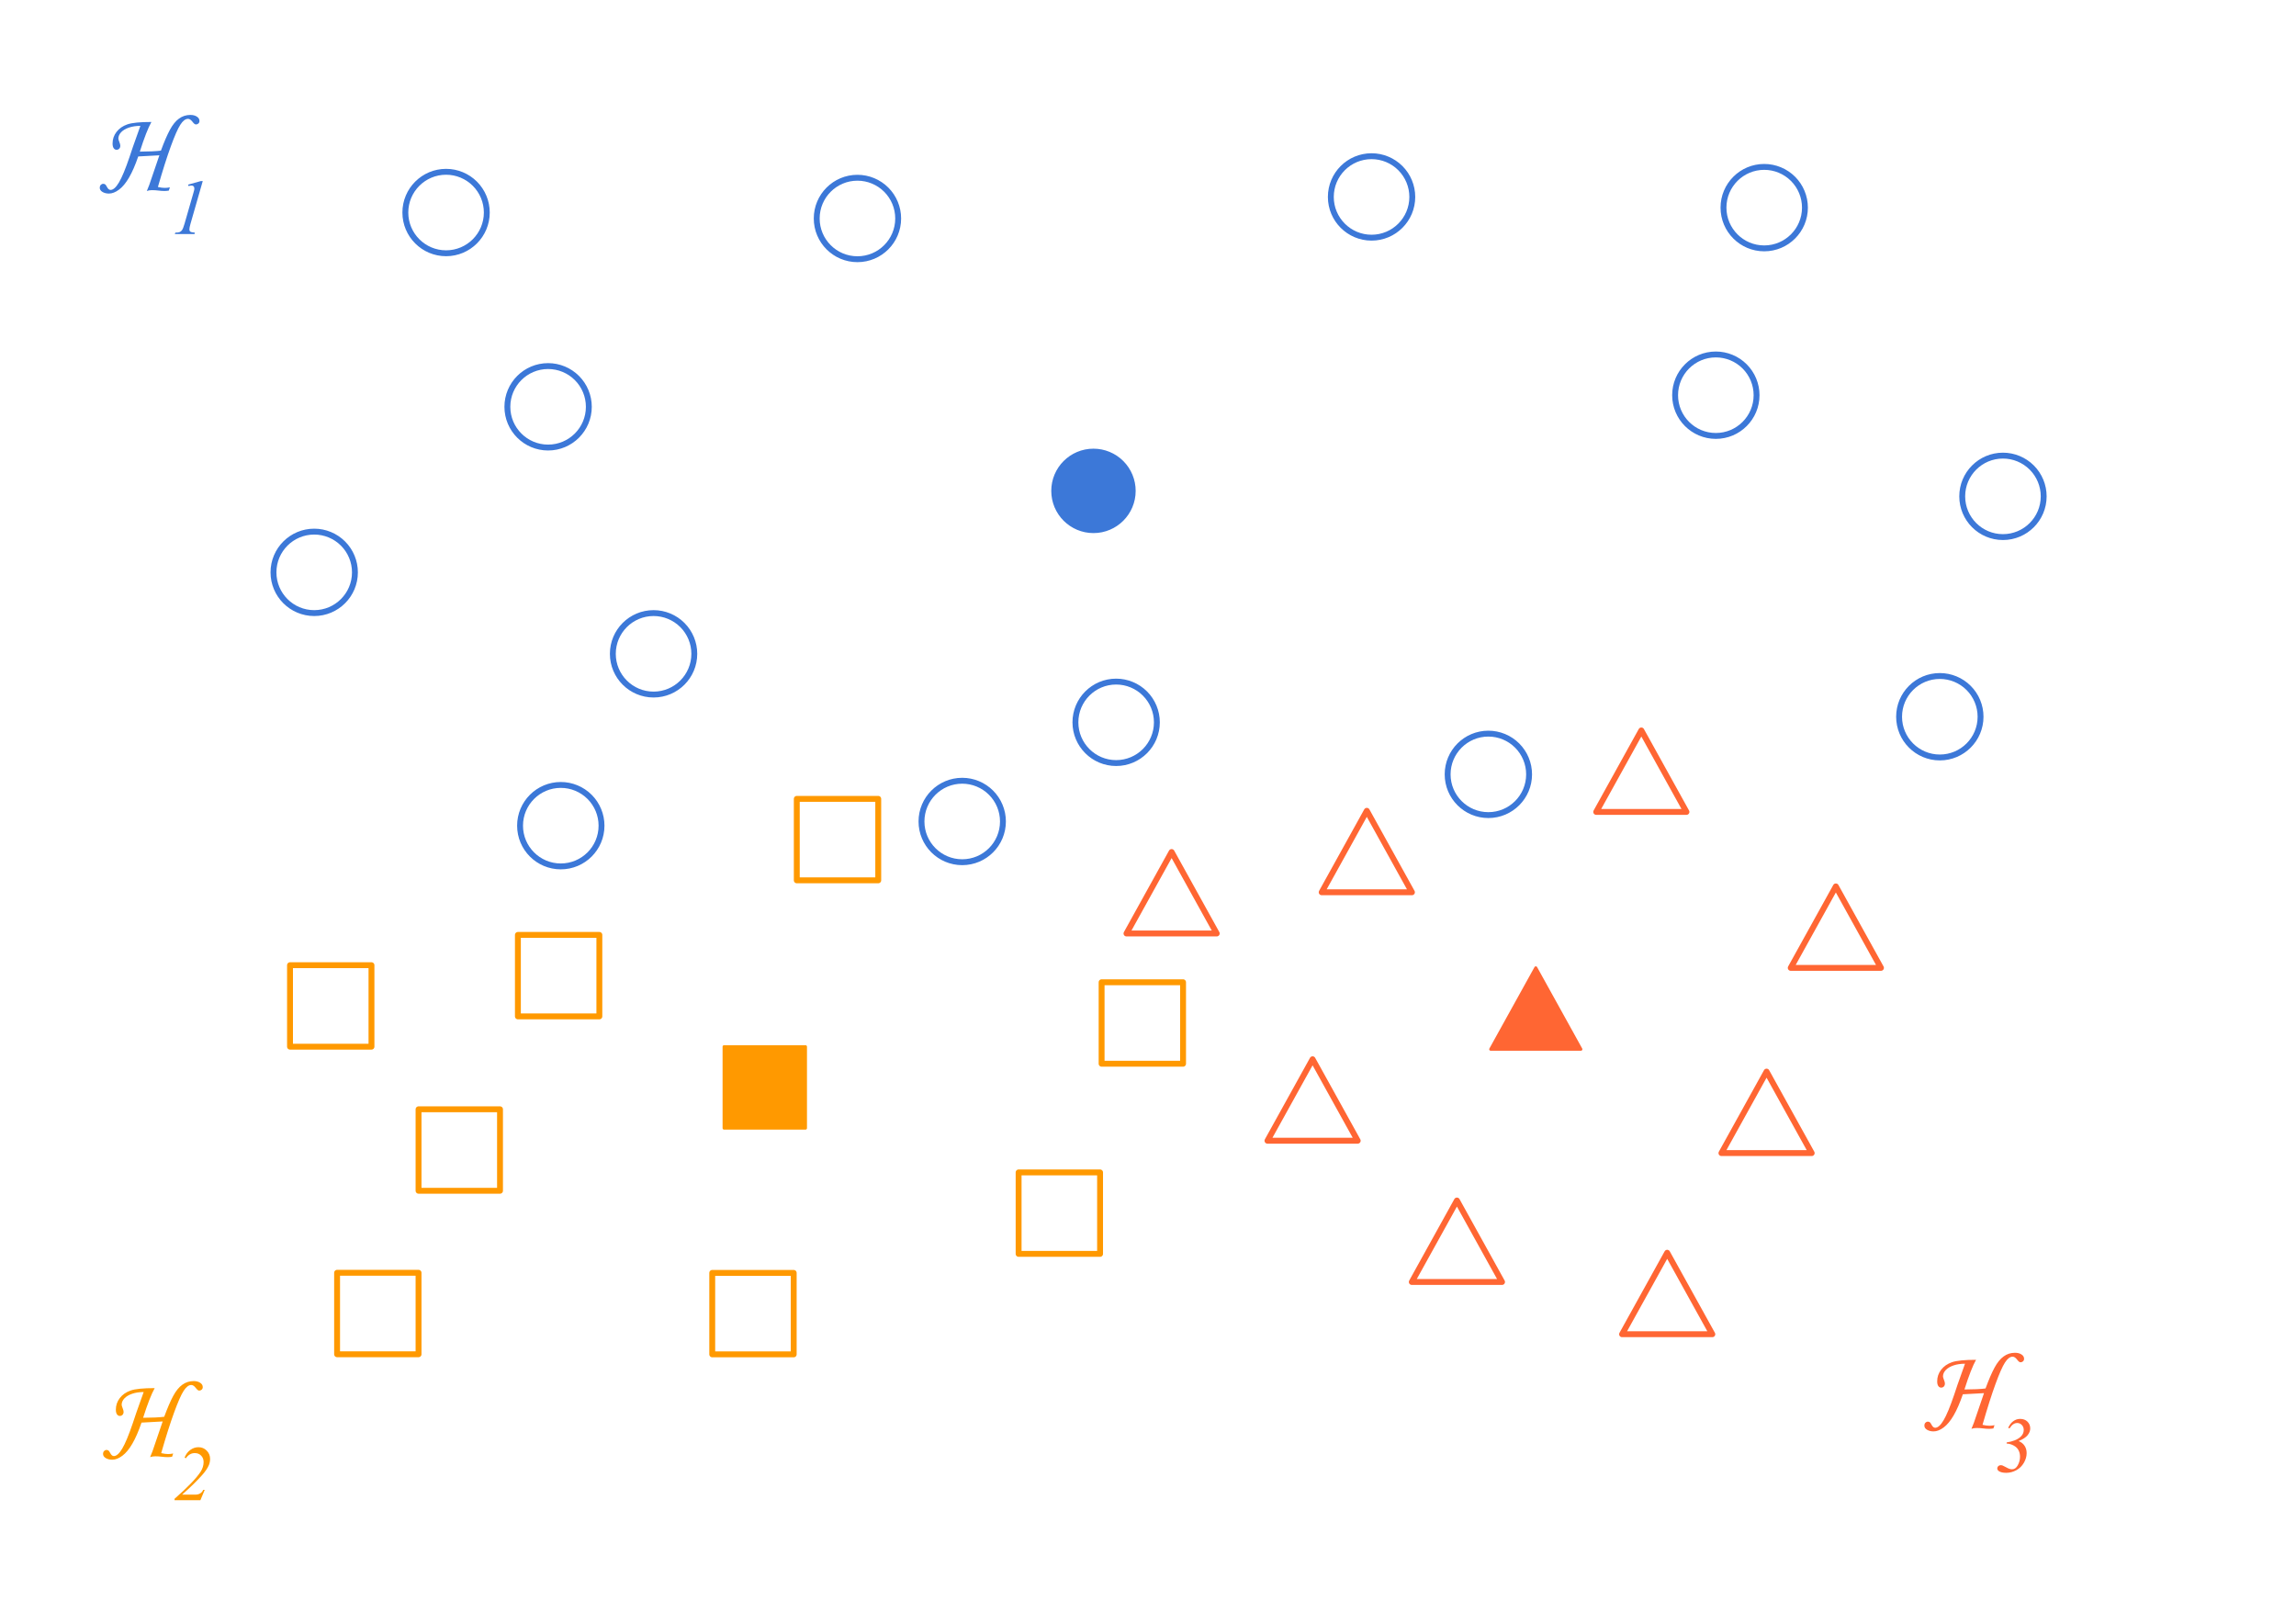 <svg version="1.1" viewBox="0.0 0.0 780.349 544.152" fill="none" stroke="none" stroke-linecap="square" stroke-miterlimit="10" xmlns:xlink="http://www.w3.org/1999/xlink" xmlns="http://www.w3.org/2000/svg"><clipPath id="p.0"><path d="m0 0l780.349 0l0 544.152l-780.349 0l0 -544.152z" clip-rule="nonzero"/></clipPath><g clip-path="url(#p.0)"><path fill="#000000" fill-opacity="0.0" d="m0 0l780.349 0l0 544.152l-780.349 0z" fill-rule="evenodd"/><path fill="#3c78d8" d="m357.798 166.814l0 0c0 -7.645 6.198 -13.843 13.842 -13.843l0 0c3.671 0 7.192 1.458 9.788 4.054c2.596 2.596 4.054 6.117 4.054 9.788l0 0c0 7.645 -6.198 13.843 -13.843 13.843l0 0c-7.645 0 -13.842 -6.198 -13.842 -13.843z" fill-rule="evenodd"/><path stroke="#3c78d8" stroke-width="1.0" stroke-linejoin="round" stroke-linecap="butt" d="m357.798 166.814l0 0c0 -7.645 6.198 -13.843 13.842 -13.843l0 0c3.671 0 7.192 1.458 9.788 4.054c2.596 2.596 4.054 6.117 4.054 9.788l0 0c0 7.645 -6.198 13.843 -13.843 13.843l0 0c-7.645 0 -13.842 -6.198 -13.842 -13.843z" fill-rule="evenodd"/><path fill="#000000" fill-opacity="0.0" d="m208.289 222.184l0 0c0 -7.645 6.198 -13.843 13.843 -13.843l0 0c3.671 0 7.192 1.458 9.788 4.054c2.596 2.596 4.054 6.117 4.054 9.788l0 0c0 7.645 -6.198 13.843 -13.843 13.843l0 0c-7.645 0 -13.843 -6.198 -13.843 -13.843z" fill-rule="evenodd"/><path stroke="#3c78d8" stroke-width="2.0" stroke-linejoin="round" stroke-linecap="butt" d="m208.289 222.184l0 0c0 -7.645 6.198 -13.843 13.843 -13.843l0 0c3.671 0 7.192 1.458 9.788 4.054c2.596 2.596 4.054 6.117 4.054 9.788l0 0c0 7.645 -6.198 13.843 -13.843 13.843l0 0c-7.645 0 -13.843 -6.198 -13.843 -13.843z" fill-rule="evenodd"/><path fill="#000000" fill-opacity="0.0" d="m176.755 280.584l0 0c0 -7.645 6.198 -13.843 13.843 -13.843l0 0c3.671 0 7.192 1.458 9.788 4.054c2.596 2.596 4.054 6.117 4.054 9.788l0 0c0 7.645 -6.198 13.842 -13.843 13.842l0 0c-7.645 0 -13.843 -6.197 -13.843 -13.842z" fill-rule="evenodd"/><path stroke="#3c78d8" stroke-width="2.0" stroke-linejoin="round" stroke-linecap="butt" d="m176.755 280.584l0 0c0 -7.645 6.198 -13.843 13.843 -13.843l0 0c3.671 0 7.192 1.458 9.788 4.054c2.596 2.596 4.054 6.117 4.054 9.788l0 0c0 7.645 -6.198 13.842 -13.843 13.842l0 0c-7.645 0 -13.843 -6.197 -13.843 -13.842z" fill-rule="evenodd"/><path fill="#000000" fill-opacity="0.0" d="m313.188 279.159l0 0c0 -7.645 6.198 -13.843 13.843 -13.843l0 0c3.671 0 7.192 1.458 9.788 4.054c2.596 2.596 4.054 6.117 4.054 9.788l0 0c0 7.645 -6.198 13.842 -13.842 13.842l0 0c-7.645 0 -13.843 -6.198 -13.843 -13.842z" fill-rule="evenodd"/><path stroke="#3c78d8" stroke-width="2.0" stroke-linejoin="round" stroke-linecap="butt" d="m313.188 279.159l0 0c0 -7.645 6.198 -13.843 13.843 -13.843l0 0c3.671 0 7.192 1.458 9.788 4.054c2.596 2.596 4.054 6.117 4.054 9.788l0 0c0 7.645 -6.198 13.842 -13.842 13.842l0 0c-7.645 0 -13.843 -6.198 -13.843 -13.842z" fill-rule="evenodd"/><path fill="#000000" fill-opacity="0.0" d="m365.507 245.464l0 0c0 -7.645 6.198 -13.843 13.842 -13.843l0 0c3.671 0 7.192 1.458 9.788 4.054c2.596 2.596 4.054 6.117 4.054 9.788l0 0c0 7.645 -6.198 13.843 -13.843 13.843l0 0c-7.645 0 -13.842 -6.198 -13.842 -13.843z" fill-rule="evenodd"/><path stroke="#3c78d8" stroke-width="2.0" stroke-linejoin="round" stroke-linecap="butt" d="m365.507 245.464l0 0c0 -7.645 6.198 -13.843 13.842 -13.843l0 0c3.671 0 7.192 1.458 9.788 4.054c2.596 2.596 4.054 6.117 4.054 9.788l0 0c0 7.645 -6.198 13.843 -13.843 13.843l0 0c-7.645 0 -13.842 -6.198 -13.842 -13.843z" fill-rule="evenodd"/><path fill="#000000" fill-opacity="0.0" d="m666.908 168.672l0 0c0 -7.645 6.198 -13.843 13.843 -13.843l0 0c3.671 0 7.192 1.458 9.788 4.054c2.596 2.596 4.054 6.117 4.054 9.788l0 0c0 7.645 -6.198 13.843 -13.843 13.843l0 0c-7.645 0 -13.843 -6.198 -13.843 -13.843z" fill-rule="evenodd"/><path stroke="#3c78d8" stroke-width="2.0" stroke-linejoin="round" stroke-linecap="butt" d="m666.908 168.672l0 0c0 -7.645 6.198 -13.843 13.843 -13.843l0 0c3.671 0 7.192 1.458 9.788 4.054c2.596 2.596 4.054 6.117 4.054 9.788l0 0c0 7.645 -6.198 13.843 -13.843 13.843l0 0c-7.645 0 -13.843 -6.198 -13.843 -13.843z" fill-rule="evenodd"/><path fill="#000000" fill-opacity="0.0" d="m645.451 243.564l0 0c0 -7.645 6.198 -13.843 13.843 -13.843l0 0c3.671 0 7.192 1.458 9.788 4.054c2.596 2.596 4.054 6.117 4.054 9.788l0 0c0 7.645 -6.198 13.843 -13.843 13.843l0 0c-7.645 0 -13.843 -6.198 -13.843 -13.843z" fill-rule="evenodd"/><path stroke="#3c78d8" stroke-width="2.0" stroke-linejoin="round" stroke-linecap="butt" d="m645.451 243.564l0 0c0 -7.645 6.198 -13.843 13.843 -13.843l0 0c3.671 0 7.192 1.458 9.788 4.054c2.596 2.596 4.054 6.117 4.054 9.788l0 0c0 7.645 -6.198 13.843 -13.843 13.843l0 0c-7.645 0 -13.843 -6.198 -13.843 -13.843z" fill-rule="evenodd"/><path fill="#ff9900" d="m246.086 355.684l27.685 0l0 27.685l-27.685 0z" fill-rule="evenodd"/><path stroke="#ff9900" stroke-width="1.0" stroke-linejoin="round" stroke-linecap="butt" d="m246.086 355.684l27.685 0l0 27.685l-27.685 0z" fill-rule="evenodd"/><path fill="#000000" fill-opacity="0.0" d="m176.02 317.705l27.685 0l0 27.685l-27.685 0z" fill-rule="evenodd"/><path stroke="#ff9900" stroke-width="2.0" stroke-linejoin="round" stroke-linecap="butt" d="m176.02 317.705l27.685 0l0 27.685l-27.685 0z" fill-rule="evenodd"/><path fill="#000000" fill-opacity="0.0" d="m98.569 327.999l27.685 0l0 27.685l-27.685 0z" fill-rule="evenodd"/><path stroke="#ff9900" stroke-width="2.0" stroke-linejoin="round" stroke-linecap="butt" d="m98.569 327.999l27.685 0l0 27.685l-27.685 0z" fill-rule="evenodd"/><path fill="#000000" fill-opacity="0.0" d="m142.254 376.965l27.685 0l0 27.685l-27.685 0z" fill-rule="evenodd"/><path stroke="#ff9900" stroke-width="2.0" stroke-linejoin="round" stroke-linecap="butt" d="m142.254 376.965l27.685 0l0 27.685l-27.685 0z" fill-rule="evenodd"/><path fill="#000000" fill-opacity="0.0" d="m114.569 432.524l27.685 0l0 27.685l-27.685 0z" fill-rule="evenodd"/><path stroke="#ff9900" stroke-width="2.0" stroke-linejoin="round" stroke-linecap="butt" d="m114.569 432.524l27.685 0l0 27.685l-27.685 0z" fill-rule="evenodd"/><path fill="#000000" fill-opacity="0.0" d="m346.199 398.413l27.685 0l0 27.685l-27.685 0z" fill-rule="evenodd"/><path stroke="#ff9900" stroke-width="2.0" stroke-linejoin="round" stroke-linecap="butt" d="m346.199 398.413l27.685 0l0 27.685l-27.685 0z" fill-rule="evenodd"/><path fill="#000000" fill-opacity="0.0" d="m374.407 333.796l27.685 0l0 27.685l-27.685 0z" fill-rule="evenodd"/><path stroke="#ff9900" stroke-width="2.0" stroke-linejoin="round" stroke-linecap="butt" d="m374.407 333.796l27.685 0l0 27.685l-27.685 0z" fill-rule="evenodd"/><path fill="#000000" fill-opacity="0.0" d="m270.806 271.471l27.685 0l0 27.685l-27.685 0z" fill-rule="evenodd"/><path stroke="#ff9900" stroke-width="2.0" stroke-linejoin="round" stroke-linecap="butt" d="m270.806 271.471l27.685 0l0 27.685l-27.685 0z" fill-rule="evenodd"/><path fill="#ff6633" d="m506.638 356.564l15.339 -27.685l15.339 27.685z" fill-rule="evenodd"/><path stroke="#ff6633" stroke-width="1.0" stroke-linejoin="round" stroke-linecap="butt" d="m506.638 356.564l15.339 -27.685l15.339 27.685z" fill-rule="evenodd"/><path fill="#000000" fill-opacity="0.0" d="m542.507 275.908l15.339 -27.685l15.339 27.685z" fill-rule="evenodd"/><path stroke="#ff6633" stroke-width="2.0" stroke-linejoin="round" stroke-linecap="butt" d="m542.507 275.908l15.339 -27.685l15.339 27.685z" fill-rule="evenodd"/><path fill="#000000" fill-opacity="0.0" d="m479.829 435.646l15.339 -27.685l15.339 27.685z" fill-rule="evenodd"/><path stroke="#ff6633" stroke-width="2.0" stroke-linejoin="round" stroke-linecap="butt" d="m479.829 435.646l15.339 -27.685l15.339 27.685z" fill-rule="evenodd"/><path fill="#000000" fill-opacity="0.0" d="m430.774 387.646l15.339 -27.685l15.339 27.685z" fill-rule="evenodd"/><path stroke="#ff6633" stroke-width="2.0" stroke-linejoin="round" stroke-linecap="butt" d="m430.774 387.646l15.339 -27.685l15.339 27.685z" fill-rule="evenodd"/><path fill="#000000" fill-opacity="0.0" d="m382.861 317.22l15.339 -27.685l15.339 27.685z" fill-rule="evenodd"/><path stroke="#ff6633" stroke-width="2.0" stroke-linejoin="round" stroke-linecap="butt" d="m382.861 317.22l15.339 -27.685l15.339 27.685z" fill-rule="evenodd"/><path fill="#000000" fill-opacity="0.0" d="m585.072 391.847l15.339 -27.685l15.339 27.685z" fill-rule="evenodd"/><path stroke="#ff6633" stroke-width="2.0" stroke-linejoin="round" stroke-linecap="butt" d="m585.072 391.847l15.339 -27.685l15.339 27.685z" fill-rule="evenodd"/><path fill="#000000" fill-opacity="0.0" d="m608.617 328.906l15.339 -27.685l15.339 27.685z" fill-rule="evenodd"/><path stroke="#ff6633" stroke-width="2.0" stroke-linejoin="round" stroke-linecap="butt" d="m608.617 328.906l15.339 -27.685l15.339 27.685z" fill-rule="evenodd"/><path fill="#000000" fill-opacity="0.0" d="m551.297 453.402l15.339 -27.685l15.339 27.685z" fill-rule="evenodd"/><path stroke="#ff6633" stroke-width="2.0" stroke-linejoin="round" stroke-linecap="butt" d="m551.297 453.402l15.339 -27.685l15.339 27.685z" fill-rule="evenodd"/><path fill="#000000" fill-opacity="0.0" d="m16.985 447.412l72.441 0l0 80.252l-72.441 0z" fill-rule="evenodd"/><path fill="#ff9900" d="m57.053 495.171q-1.016 0 -2.078 -0.141q-1.047 -0.141 -2.203 -0.141q-0.953 0 -1.75 0.281q0.391 -0.891 0.812 -2.016q0.438 -1.141 3.453 -10.109l-7.188 0.391q-1.516 4.422 -3.125 7.172q-1.594 2.75 -3.391 4.094q-1.797 1.344 -3.438 1.344q-1.297 0 -2.219 -0.562q-0.906 -0.547 -0.906 -1.438q0 -0.562 0.344 -0.938q0.359 -0.375 0.812 -0.375q0.672 0 0.969 0.516l0.297 0.5q0.547 1.062 1.25 1.062q1.344 0 2.859 -2.547q1.516 -2.547 3.578 -8.609l1.172 -3.5l2.531 -7.109q-2.172 0 -3.891 0.578q-1.703 0.578 -2.656 1.578q-0.938 1.0 -0.938 2.172q0 0.312 0.328 1.141q0.328 0.828 0.328 1.25q0 0.672 -0.375 1.047q-0.375 0.359 -0.891 0.359q-0.609 0 -0.984 -0.547q-0.375 -0.547 -0.375 -1.578q0 -2.219 1.344 -3.953q1.344 -1.75 3.688 -2.562q2.359 -0.812 8.172 -0.812q-1.672 2.953 -3.938 10.078q1.938 0 4.109 -0.094q2.172 -0.109 3.062 -0.25q1.641 -4.453 3.047 -7.062q1.406 -2.609 3.109 -3.828q1.703 -1.234 3.844 -1.234q1.344 0 2.219 0.578q0.875 0.562 0.875 1.469q0 0.547 -0.375 0.875q-0.359 0.312 -0.844 0.312q-0.484 0 -1.188 -0.953q-0.75 -0.953 -1.484 -0.953q-1.328 0 -2.609 2.0q-1.281 1.984 -3.234 7.344q-1.953 5.344 -4.391 13.812q1.344 0.312 2.328 0.312q0.859 0 1.75 -0.188l-0.375 1.109q-0.781 0.125 -1.438 0.125z" fill-rule="nonzero"/><path fill="#ff9900" d="m68.108 509.812l-8.781 0l0 -0.484q6.703 -5.875 8.875 -9.219q1.0 -1.562 1.0 -3.266q0 -1.344 -0.844 -2.188q-0.828 -0.859 -2.156 -0.859q-1.828 0 -3.016 1.75l-0.453 -0.203q0.656 -1.688 1.937 -2.609q1.281 -0.938 2.766 -0.938q1.672 0 2.812 1.156q1.156 1.156 1.156 2.797q0 1.141 -0.406 2.109q-0.625 1.531 -2.312 3.422q-2.547 2.875 -6.797 6.641l4.422 0q1.062 0 1.75 -0.438q0.703 -0.438 1.0 -1.188l0.516 0l-1.469 3.516z" fill-rule="nonzero"/><path fill="#000000" fill-opacity="0.0" d="m634.147 437.793l76.157 0l0 73.228l-76.157 0z" fill-rule="evenodd"/><path fill="#ff6633" d="m676.073 485.552q-1.016 0 -2.078 -0.141q-1.047 -0.141 -2.203 -0.141q-0.953 0 -1.75 0.281q0.391 -0.891 0.812 -2.016q0.438 -1.141 3.453 -10.109l-7.188 0.391q-1.516 4.422 -3.125 7.172q-1.594 2.75 -3.391 4.094q-1.797 1.344 -3.438 1.344q-1.297 0 -2.219 -0.562q-0.906 -0.547 -0.906 -1.438q0 -0.562 0.344 -0.938q0.359 -0.375 0.812 -0.375q0.672 0 0.969 0.516l0.297 0.5q0.547 1.062 1.25 1.062q1.344 0 2.859 -2.547q1.516 -2.547 3.578 -8.609l1.172 -3.5l2.531 -7.109q-2.172 0 -3.891 0.578q-1.703 0.578 -2.656 1.578q-0.938 1.0 -0.938 2.172q0 0.312 0.328 1.141q0.328 0.828 0.328 1.25q0 0.672 -0.375 1.047q-0.375 0.359 -0.891 0.359q-0.609 0 -0.984 -0.547q-0.375 -0.547 -0.375 -1.578q0 -2.219 1.344 -3.953q1.344 -1.75 3.688 -2.562q2.359 -0.812 8.172 -0.812q-1.672 2.953 -3.938 10.078q1.938 0 4.109 -0.094q2.172 -0.109 3.062 -0.25q1.641 -4.453 3.047 -7.062q1.406 -2.609 3.109 -3.828q1.703 -1.234 3.844 -1.234q1.344 0 2.219 0.578q0.875 0.562 0.875 1.469q0 0.547 -0.375 0.875q-0.359 0.312 -0.844 0.312q-0.484 0 -1.188 -0.953q-0.75 -0.953 -1.484 -0.953q-1.328 0 -2.609 2.0q-1.281 1.984 -3.234 7.344q-1.953 5.344 -4.391 13.812q1.344 0.312 2.328 0.312q0.859 0 1.75 -0.188l-0.375 1.109q-0.781 0.125 -1.438 0.125z" fill-rule="nonzero"/><path fill="#ff6633" d="m682.003 490.552l0 -0.375q3.141 -0.484 4.688 -1.875q1.125 -1.0 1.125 -2.359q0 -1.031 -0.656 -1.703q-0.641 -0.672 -1.562 -0.672q-1.469 0 -2.594 1.812l-0.484 -0.141q0.672 -1.516 1.734 -2.281q1.062 -0.781 2.328 -0.781q1.531 0 2.484 0.922q0.953 0.922 0.953 2.328q0 1.188 -0.891 2.297q-0.891 1.109 -3.062 1.984q1.344 0.547 2.031 1.609q0.703 1.047 0.703 2.516q0 1.625 -0.938 3.266q-0.938 1.625 -2.578 2.516q-1.625 0.891 -3.422 0.891q-1.641 0 -2.5 -0.578q-0.547 -0.391 -0.547 -0.906q0 -0.453 0.328 -0.781q0.328 -0.328 0.812 -0.328q0.344 0 0.672 0.109q0.219 0.062 1.031 0.516q0.812 0.453 1.266 0.609q0.453 0.156 0.938 0.156q1.172 0 1.922 -1.359q0.766 -1.375 0.766 -2.906q0 -1.25 -0.516 -2.219q-0.516 -0.984 -1.625 -1.578q-1.094 -0.609 -2.406 -0.688z" fill-rule="nonzero"/><path fill="#000000" fill-opacity="0.0" d="m15.866 17.143l72.441 0l0 80.252l-72.441 0z" fill-rule="evenodd"/><path fill="#3c78d8" d="m55.935 64.902q-1.016 0 -2.078 -0.141q-1.047 -0.141 -2.203 -0.141q-0.953 0 -1.75 0.281q0.391 -0.891 0.812 -2.016q0.438 -1.141 3.453 -10.109l-7.188 0.391q-1.516 4.422 -3.125 7.172q-1.594 2.75 -3.391 4.094q-1.797 1.344 -3.438 1.344q-1.297 0 -2.219 -0.562q-0.906 -0.547 -0.906 -1.438q0 -0.562 0.344 -0.938q0.359 -0.375 0.812 -0.375q0.672 0 0.969 0.516l0.297 0.5q0.547 1.062 1.25 1.062q1.344 0 2.859 -2.547q1.516 -2.547 3.578 -8.609l1.172 -3.5l2.531 -7.109q-2.172 0 -3.891 0.578q-1.703 0.578 -2.656 1.578q-0.938 1.0 -0.938 2.172q0 0.312 0.328 1.141q0.328 0.828 0.328 1.25q0 0.672 -0.375 1.047q-0.375 0.359 -0.891 0.359q-0.609 0 -0.984 -0.547q-0.375 -0.547 -0.375 -1.578q0 -2.219 1.344 -3.953q1.344 -1.75 3.688 -2.562q2.359 -0.812 8.172 -0.812q-1.672 2.953 -3.938 10.078q1.938 0 4.109 -0.094q2.172 -0.109 3.062 -0.25q1.641 -4.453 3.047 -7.062q1.406 -2.609 3.109 -3.828q1.703 -1.234 3.844 -1.234q1.344 0 2.219 0.578q0.875 0.562 0.875 1.469q0 0.547 -0.375 0.875q-0.359 0.312 -0.844 0.312q-0.484 0 -1.188 -0.953q-0.75 -0.953 -1.484 -0.953q-1.328 0 -2.609 2.0q-1.281 1.984 -3.234 7.344q-1.953 5.344 -4.391 13.812q1.344 0.312 2.328 0.312q0.859 0 1.75 -0.188l-0.375 1.109q-0.781 0.125 -1.438 0.125z" fill-rule="nonzero"/><path fill="#3c78d8" d="m68.911 61.527l-4.188 14.594q-0.359 1.281 -0.359 1.859q0 0.484 0.328 0.734q0.328 0.25 1.547 0.344l-0.125 0.484l-6.703 0l0.188 -0.484q1.062 -0.016 1.406 -0.172q0.547 -0.234 0.812 -0.625q0.438 -0.594 0.875 -2.141l3.016 -10.484q0.281 -0.938 0.297 -1.094q0.047 -0.25 0.047 -0.5q0 -0.453 -0.25 -0.719q-0.25 -0.266 -0.672 -0.266q-0.344 0 -1.062 0.156l-0.156 -0.469l4.375 -1.219l0.625 0z" fill-rule="nonzero"/><path fill="#000000" fill-opacity="0.0" d="m242.073 432.56l27.685 0l0 27.685l-27.685 0z" fill-rule="evenodd"/><path stroke="#ff9900" stroke-width="2.0" stroke-linejoin="round" stroke-linecap="butt" d="m242.073 432.56l27.685 0l0 27.685l-27.685 0z" fill-rule="evenodd"/><path fill="#000000" fill-opacity="0.0" d="m277.58 74.244l0 0c0 -7.645 6.198 -13.843 13.843 -13.843l0 0c3.671 0 7.192 1.458 9.788 4.054c2.596 2.596 4.054 6.117 4.054 9.788l0 0c0 7.645 -6.198 13.843 -13.843 13.843l0 0c-7.645 0 -13.843 -6.198 -13.843 -13.843z" fill-rule="evenodd"/><path stroke="#3c78d8" stroke-width="2.0" stroke-linejoin="round" stroke-linecap="butt" d="m277.58 74.244l0 0c0 -7.645 6.198 -13.843 13.843 -13.843l0 0c3.671 0 7.192 1.458 9.788 4.054c2.596 2.596 4.054 6.117 4.054 9.788l0 0c0 7.645 -6.198 13.843 -13.843 13.843l0 0c-7.645 0 -13.843 -6.198 -13.843 -13.843z" fill-rule="evenodd"/><path fill="#000000" fill-opacity="0.0" d="m137.766 72.223l0 0c0 -7.645 6.198 -13.843 13.843 -13.843l0 0c3.671 0 7.192 1.458 9.788 4.054c2.596 2.596 4.054 6.117 4.054 9.788l0 0c0 7.645 -6.198 13.843 -13.843 13.843l0 0c-7.645 0 -13.843 -6.198 -13.843 -13.843z" fill-rule="evenodd"/><path stroke="#3c78d8" stroke-width="2.0" stroke-linejoin="round" stroke-linecap="butt" d="m137.766 72.223l0 0c0 -7.645 6.198 -13.843 13.843 -13.843l0 0c3.671 0 7.192 1.458 9.788 4.054c2.596 2.596 4.054 6.117 4.054 9.788l0 0c0 7.645 -6.198 13.843 -13.843 13.843l0 0c-7.645 0 -13.843 -6.198 -13.843 -13.843z" fill-rule="evenodd"/><path fill="#000000" fill-opacity="0.0" d="m172.444 138.244l0 0c0 -7.645 6.198 -13.843 13.843 -13.843l0 0c3.671 0 7.192 1.458 9.788 4.054c2.596 2.596 4.054 6.117 4.054 9.788l0 0c0 7.645 -6.198 13.843 -13.843 13.843l0 0c-7.645 0 -13.843 -6.197 -13.843 -13.843z" fill-rule="evenodd"/><path stroke="#3c78d8" stroke-width="2.0" stroke-linejoin="round" stroke-linecap="butt" d="m172.444 138.244l0 0c0 -7.645 6.198 -13.843 13.843 -13.843l0 0c3.671 0 7.192 1.458 9.788 4.054c2.596 2.596 4.054 6.117 4.054 9.788l0 0c0 7.645 -6.198 13.843 -13.843 13.843l0 0c-7.645 0 -13.843 -6.197 -13.843 -13.843z" fill-rule="evenodd"/><path fill="#000000" fill-opacity="0.0" d="m92.948 194.499l0 0c0 -7.645 6.198 -13.843 13.843 -13.843l0 0c3.671 0 7.192 1.458 9.788 4.054c2.596 2.596 4.054 6.117 4.054 9.788l0 0c0 7.645 -6.198 13.843 -13.843 13.843l0 0c-7.645 0 -13.843 -6.197 -13.843 -13.843z" fill-rule="evenodd"/><path stroke="#3c78d8" stroke-width="2.0" stroke-linejoin="round" stroke-linecap="butt" d="m92.948 194.499l0 0c0 -7.645 6.198 -13.843 13.843 -13.843l0 0c3.671 0 7.192 1.458 9.788 4.054c2.596 2.596 4.054 6.117 4.054 9.788l0 0c0 7.645 -6.198 13.843 -13.843 13.843l0 0c-7.645 0 -13.843 -6.197 -13.843 -13.843z" fill-rule="evenodd"/><path fill="#000000" fill-opacity="0.0" d="m452.315 66.924l0 0c0 -7.645 6.198 -13.843 13.842 -13.843l0 0c3.671 0 7.192 1.458 9.788 4.054c2.596 2.596 4.054 6.117 4.054 9.788l0 0c0 7.645 -6.198 13.843 -13.843 13.843l0 0c-7.645 0 -13.842 -6.198 -13.842 -13.843z" fill-rule="evenodd"/><path stroke="#3c78d8" stroke-width="2.0" stroke-linejoin="round" stroke-linecap="butt" d="m452.315 66.924l0 0c0 -7.645 6.198 -13.843 13.842 -13.843l0 0c3.671 0 7.192 1.458 9.788 4.054c2.596 2.596 4.054 6.117 4.054 9.788l0 0c0 7.645 -6.198 13.843 -13.843 13.843l0 0c-7.645 0 -13.842 -6.198 -13.842 -13.843z" fill-rule="evenodd"/><path fill="#000000" fill-opacity="0.0" d="m585.766 70.559l0 0c0 -7.645 6.198 -13.843 13.843 -13.843l0 0c3.671 0 7.192 1.458 9.788 4.054c2.596 2.596 4.054 6.117 4.054 9.788l0 0c0 7.645 -6.198 13.843 -13.842 13.843l0 0c-7.645 0 -13.843 -6.198 -13.843 -13.843z" fill-rule="evenodd"/><path stroke="#3c78d8" stroke-width="2.0" stroke-linejoin="round" stroke-linecap="butt" d="m585.766 70.559l0 0c0 -7.645 6.198 -13.843 13.843 -13.843l0 0c3.671 0 7.192 1.458 9.788 4.054c2.596 2.596 4.054 6.117 4.054 9.788l0 0c0 7.645 -6.198 13.843 -13.842 13.843l0 0c-7.645 0 -13.843 -6.198 -13.843 -13.843z" fill-rule="evenodd"/><path fill="#000000" fill-opacity="0.0" d="m569.325 134.297l0 0c0 -7.645 6.198 -13.843 13.843 -13.843l0 0c3.671 0 7.192 1.458 9.788 4.054c2.596 2.596 4.054 6.117 4.054 9.788l0 0c0 7.645 -6.198 13.843 -13.843 13.843l0 0c-7.645 0 -13.843 -6.198 -13.843 -13.843z" fill-rule="evenodd"/><path stroke="#3c78d8" stroke-width="2.0" stroke-linejoin="round" stroke-linecap="butt" d="m569.325 134.297l0 0c0 -7.645 6.198 -13.843 13.843 -13.843l0 0c3.671 0 7.192 1.458 9.788 4.054c2.596 2.596 4.054 6.117 4.054 9.788l0 0c0 7.645 -6.198 13.843 -13.843 13.843l0 0c-7.645 0 -13.843 -6.198 -13.843 -13.843z" fill-rule="evenodd"/><path fill="#000000" fill-opacity="0.0" d="m449.205 303.214l15.339 -27.685l15.339 27.685z" fill-rule="evenodd"/><path stroke="#ff6633" stroke-width="2.0" stroke-linejoin="round" stroke-linecap="butt" d="m449.205 303.214l15.339 -27.685l15.339 27.685z" fill-rule="evenodd"/><path fill="#000000" fill-opacity="0.0" d="m492.012 263.148l0 0c0 -7.645 6.198 -13.843 13.843 -13.843l0 0c3.671 0 7.192 1.458 9.788 4.054c2.596 2.596 4.054 6.117 4.054 9.788l0 0c0 7.645 -6.198 13.843 -13.843 13.843l0 0c-7.645 0 -13.843 -6.198 -13.843 -13.843z" fill-rule="evenodd"/><path stroke="#3c78d8" stroke-width="2.0" stroke-linejoin="round" stroke-linecap="butt" d="m492.012 263.148l0 0c0 -7.645 6.198 -13.843 13.843 -13.843l0 0c3.671 0 7.192 1.458 9.788 4.054c2.596 2.596 4.054 6.117 4.054 9.788l0 0c0 7.645 -6.198 13.843 -13.843 13.843l0 0c-7.645 0 -13.843 -6.198 -13.843 -13.843z" fill-rule="evenodd"/></g></svg>